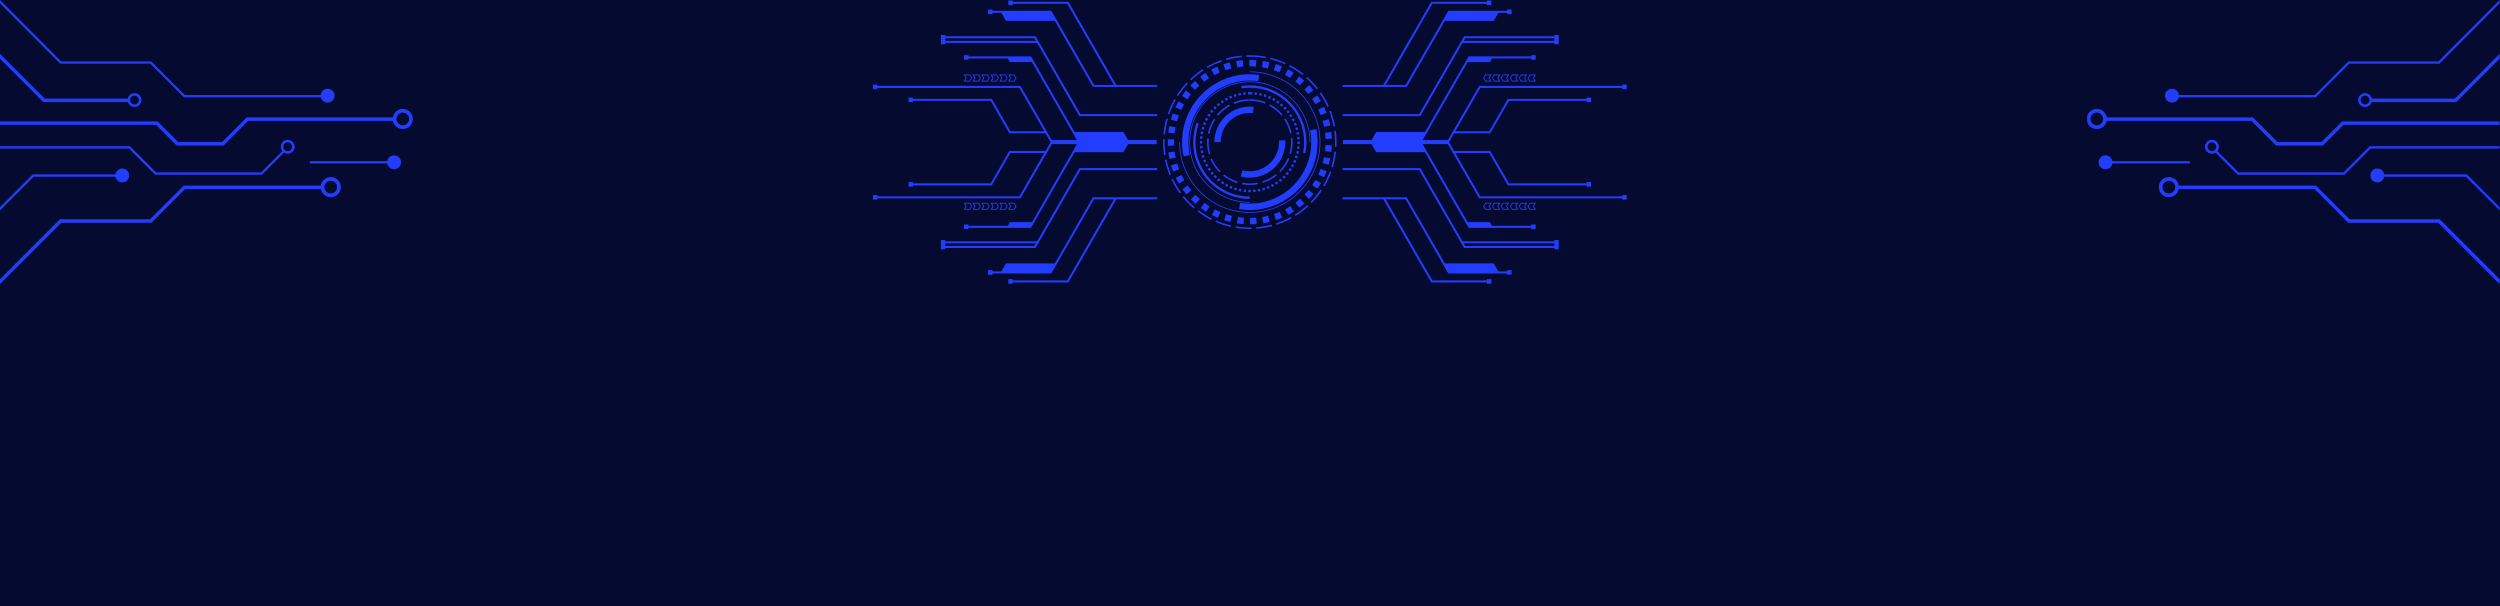 <svg xmlns="http://www.w3.org/2000/svg" xmlns:xlink="http://www.w3.org/1999/xlink" width="1320" zoomAndPan="magnify" viewBox="0 0 990 240" height="320" preserveAspectRatio="xMidYMid meet" version="1.0"><defs><clipPath id="0ed4dada3d"><path d="M 345.68 0 L 644.18 0 L 644.18 112.5 L 345.68 112.5 Z M 345.68 0 " clip-rule="nonzero"/></clipPath><clipPath id="2c27801e7e"><path d="M 155 43 L 163.5 43 L 163.5 52 L 155 52 Z M 155 43 " clip-rule="nonzero"/></clipPath><clipPath id="c1a5d303fa"><path d="M 0 0 L 157 0 L 157 112.5 L 0 112.5 Z M 0 0 " clip-rule="nonzero"/></clipPath><clipPath id="0aa5f42b19"><path d="M 826.496 43 L 835 43 L 835 52 L 826.496 52 Z M 826.496 43 " clip-rule="nonzero"/></clipPath><clipPath id="ffc315f41e"><path d="M 833 0 L 989.844 0 L 989.844 112.5 L 833 112.5 Z M 833 0 " clip-rule="nonzero"/></clipPath></defs><rect x="-99" width="1188" fill="#ffffff" y="-24" height="288" fill-opacity="1"/><rect x="-99" width="1188" fill="#ffffff" y="-24" height="288" fill-opacity="1"/><rect x="-99" width="1188" fill="#050a30" y="-24" height="288" fill-opacity="1"/><g clip-path="url(#0ed4dada3d)"><path fill="#233dff" d="M 415.867 5.086 L 417.695 8.258 L 398.371 8.258 L 396.539 5.086 L 393.016 5.086 L 393.016 5.586 L 391.277 5.586 L 391.277 3.777 L 393.016 3.777 L 393.016 4.281 L 416.328 4.281 L 433.25 33.637 L 441.137 33.637 L 422.625 1.516 L 401.027 1.516 L 401.027 2.02 L 399.293 2.02 L 399.293 0.211 L 401.027 0.211 L 401.027 0.711 L 423.09 0.711 L 442.059 33.629 L 458.258 33.629 L 458.258 34.434 L 432.785 34.434 Z M 394.555 29.852 L 392.824 29.852 L 393.43 30.895 L 392.824 31.938 L 394.555 31.938 L 395.16 30.895 Z M 398.043 29.852 L 396.312 29.852 L 396.914 30.895 L 396.312 31.938 L 398.043 31.938 L 398.645 30.895 Z M 396.012 29.5 L 398.242 29.5 L 399.047 30.895 L 398.242 32.289 L 395.703 32.289 L 396.508 30.895 L 395.703 29.5 Z M 401.531 29.852 L 399.801 29.852 L 400.402 30.895 L 399.801 31.938 L 401.531 31.938 L 402.133 30.895 Z M 399.5 29.5 L 401.73 29.5 L 402.535 30.895 L 401.73 32.289 L 399.191 32.289 L 399.992 30.895 L 399.191 29.5 Z M 392.523 29.5 L 394.758 29.5 L 395.559 30.895 L 394.758 32.289 L 392.219 32.289 L 393.02 30.895 L 392.219 29.5 Z M 383.965 29.852 L 382.234 29.852 L 382.836 30.895 L 382.234 31.938 L 383.965 31.938 L 384.566 30.895 Z M 387.445 29.852 L 385.715 29.852 L 386.316 30.895 L 385.715 31.938 L 387.445 31.938 L 388.047 30.895 Z M 385.414 29.5 L 387.645 29.5 L 388.449 30.895 L 387.645 32.289 L 385.105 32.289 L 385.91 30.895 L 385.105 29.5 Z M 390.934 29.852 L 389.199 29.852 L 389.805 30.895 L 389.199 31.938 L 390.934 31.938 L 391.535 30.895 Z M 388.898 29.5 L 391.133 29.5 L 391.934 30.895 L 391.133 32.289 L 388.594 32.289 L 389.395 30.895 L 388.594 29.5 Z M 381.926 29.5 L 384.16 29.5 L 384.961 30.895 L 384.16 32.289 L 381.621 32.289 L 382.422 30.895 L 381.621 29.5 Z M 573.996 5.086 L 572.164 8.258 L 591.492 8.258 L 593.324 5.086 L 596.848 5.086 L 596.848 5.586 L 598.582 5.586 L 598.582 3.777 L 596.848 3.777 L 596.848 4.281 L 573.531 4.281 L 556.613 33.637 L 548.723 33.637 L 567.234 1.516 L 588.832 1.516 L 588.832 2.02 L 590.57 2.02 L 590.57 0.211 L 588.832 0.211 L 588.832 0.711 L 566.77 0.711 L 547.793 33.629 L 531.598 33.629 L 531.598 34.434 L 557.07 34.434 Z M 595.305 29.852 L 597.035 29.852 L 596.434 30.895 L 597.035 31.938 L 595.305 31.938 L 594.703 30.895 Z M 591.816 29.852 L 593.547 29.852 L 592.945 30.895 L 593.547 31.938 L 591.816 31.938 L 591.215 30.895 Z M 593.848 29.5 L 591.617 29.5 L 590.812 30.895 L 591.617 32.289 L 594.156 32.289 L 593.355 30.895 L 594.156 29.5 Z M 588.332 29.852 L 590.062 29.852 L 589.461 30.895 L 590.062 31.938 L 588.332 31.938 L 587.73 30.895 Z M 590.363 29.5 L 588.129 29.5 L 587.328 30.895 L 588.129 32.289 L 590.668 32.289 L 589.867 30.895 L 590.668 29.5 Z M 597.336 29.5 L 595.102 29.5 L 594.301 30.895 L 595.102 32.289 L 597.645 32.289 L 596.84 30.895 L 597.645 29.5 Z M 605.895 29.852 L 607.625 29.852 L 607.023 30.895 L 607.625 31.938 L 605.895 31.938 L 605.293 30.895 Z M 602.414 29.852 L 604.145 29.852 L 603.543 30.895 L 604.145 31.938 L 602.414 31.938 L 601.812 30.895 Z M 604.445 29.5 L 602.215 29.5 L 601.41 30.895 L 602.215 32.289 L 604.754 32.289 L 603.953 30.895 L 604.754 29.5 Z M 598.93 29.852 L 600.66 29.852 L 600.059 30.895 L 600.66 31.938 L 598.93 31.938 L 598.328 30.895 Z M 600.961 29.5 L 598.727 29.5 L 597.926 30.895 L 598.727 32.289 L 601.27 32.289 L 600.465 30.895 L 601.27 29.5 Z M 607.934 29.5 L 605.703 29.5 L 604.898 30.895 L 605.703 32.289 L 608.242 32.289 L 607.438 30.895 L 608.242 29.5 Z M 562.219 45.996 L 531.609 45.996 L 531.609 45.195 L 561.984 45.195 L 579.758 14.355 L 615.516 14.355 L 615.516 13.855 L 617.254 13.855 L 617.254 15.664 L 615.516 15.664 L 615.516 15.16 L 580.223 15.16 L 579.625 16.191 L 615.516 16.191 L 615.516 15.688 L 617.254 15.688 L 617.254 17.496 L 615.516 17.496 L 615.516 16.996 L 579.164 16.996 L 562.445 45.996 Z M 415.867 107.48 L 417.695 104.305 L 398.371 104.305 L 396.539 107.48 L 393.016 107.48 L 393.016 106.977 L 391.277 106.977 L 391.277 108.785 L 393.016 108.785 L 393.016 108.281 L 416.328 108.281 L 433.25 78.926 L 441.137 78.926 L 422.625 111.047 L 401.027 111.047 L 401.027 110.543 L 399.293 110.543 L 399.293 112.355 L 401.027 112.355 L 401.027 111.852 L 423.09 111.852 L 442.059 78.934 L 458.258 78.934 L 458.258 78.129 L 432.785 78.129 Z M 407.832 89.418 L 408.668 87.973 L 399.867 87.973 L 399.035 89.418 L 383.477 89.418 L 383.477 88.914 L 381.738 88.914 L 381.738 90.727 L 383.477 90.727 L 383.477 90.223 L 408.289 90.223 L 427.391 57.086 L 425.559 60.258 L 444.887 60.258 L 446.719 57.086 L 458.062 57.086 L 458.062 55.477 L 446.719 55.477 L 444.887 52.305 L 425.559 52.305 L 427.391 55.477 L 408.289 22.34 L 383.477 22.34 L 383.477 21.836 L 381.738 21.836 L 381.738 23.648 L 383.477 23.648 L 383.477 23.145 L 399.035 23.145 L 399.867 24.59 L 408.668 24.59 L 407.832 23.145 L 426.469 55.477 L 416.5 55.477 L 404.125 34.012 L 347.418 34.012 L 347.418 33.508 L 345.68 33.508 L 345.68 35.32 L 347.418 35.32 L 347.418 34.816 L 403.66 34.816 L 413.559 51.984 L 400.148 51.984 L 392.758 39.152 L 361.527 39.152 L 361.527 38.648 L 359.789 38.648 L 359.789 40.457 L 361.527 40.457 L 361.527 39.953 L 392.301 39.953 L 399.691 52.789 L 414.027 52.789 L 416.043 56.281 L 414.027 59.773 L 399.688 59.773 L 392.293 72.609 L 361.52 72.609 L 361.52 72.105 L 359.785 72.105 L 359.785 73.914 L 361.52 73.914 L 361.52 73.414 L 392.75 73.414 L 400.145 60.578 L 413.551 60.578 L 403.656 77.746 L 347.418 77.746 L 347.418 77.242 L 345.68 77.242 L 345.68 79.055 L 347.418 79.055 L 347.418 78.551 L 404.125 78.551 L 416.5 57.086 L 426.469 57.086 Z M 394.555 82.711 L 392.824 82.711 L 393.43 81.668 L 392.824 80.625 L 394.555 80.625 L 395.16 81.668 Z M 398.043 82.711 L 396.312 82.711 L 396.914 81.668 L 396.312 80.625 L 398.043 80.625 L 398.645 81.668 Z M 396.012 83.062 L 398.242 83.062 L 399.047 81.668 L 398.242 80.273 L 395.703 80.273 L 396.508 81.668 L 395.703 83.062 Z M 401.531 82.711 L 399.801 82.711 L 400.402 81.668 L 399.801 80.625 L 401.531 80.625 L 402.133 81.668 Z M 399.5 83.062 L 401.73 83.062 L 402.535 81.668 L 401.73 80.273 L 399.191 80.273 L 399.992 81.668 L 399.191 83.062 Z M 392.523 83.062 L 394.758 83.062 L 395.559 81.668 L 394.758 80.273 L 392.219 80.273 L 393.02 81.668 L 392.219 83.062 Z M 383.965 82.711 L 382.234 82.711 L 382.836 81.668 L 382.234 80.625 L 383.965 80.625 L 384.566 81.668 Z M 387.445 82.711 L 385.715 82.711 L 386.316 81.668 L 385.715 80.625 L 387.445 80.625 L 388.047 81.668 Z M 385.414 83.062 L 387.645 83.062 L 388.449 81.668 L 387.645 80.273 L 385.105 80.273 L 385.91 81.668 L 385.105 83.062 Z M 390.934 82.711 L 389.199 82.711 L 389.805 81.668 L 389.199 80.625 L 390.934 80.625 L 391.535 81.668 Z M 388.898 83.062 L 391.133 83.062 L 391.934 81.668 L 391.133 80.273 L 388.594 80.273 L 389.395 81.668 L 388.594 83.062 Z M 381.926 83.062 L 384.16 83.062 L 384.961 81.668 L 384.16 80.273 L 381.621 80.273 L 382.422 81.668 L 381.621 83.062 Z M 573.996 107.48 L 572.164 104.305 L 591.492 104.305 L 593.324 107.48 L 596.848 107.48 L 596.848 106.977 L 598.582 106.977 L 598.582 108.785 L 596.848 108.785 L 596.848 108.281 L 573.531 108.281 L 556.613 78.926 L 548.723 78.926 L 567.234 111.047 L 588.832 111.047 L 588.832 110.543 L 590.57 110.543 L 590.57 112.355 L 588.832 112.355 L 588.832 111.852 L 566.77 111.852 L 547.793 78.934 L 531.598 78.934 L 531.598 78.129 L 557.07 78.129 Z M 582.027 89.418 L 581.195 87.973 L 589.992 87.973 L 590.828 89.418 L 606.387 89.418 L 606.387 88.914 L 608.121 88.914 L 608.121 90.727 L 606.387 90.727 L 606.387 90.223 L 581.57 90.223 L 562.469 57.086 L 564.301 60.258 L 544.973 60.258 L 543.141 57.086 L 531.797 57.086 L 531.797 55.477 L 543.141 55.477 L 544.973 52.305 L 564.301 52.305 L 562.469 55.477 L 581.57 22.34 L 606.387 22.34 L 606.387 21.836 L 608.121 21.836 L 608.121 23.648 L 606.387 23.648 L 606.387 23.145 L 590.828 23.145 L 589.992 24.59 L 581.195 24.59 L 582.027 23.145 L 563.391 55.477 L 573.363 55.477 L 585.734 34.012 L 642.441 34.012 L 642.441 33.508 L 644.18 33.508 L 644.18 35.32 L 642.441 35.32 L 642.441 34.816 L 586.199 34.816 L 576.305 51.984 L 589.711 51.984 L 597.105 39.152 L 628.332 39.152 L 628.332 38.648 L 630.07 38.648 L 630.07 40.457 L 628.332 40.457 L 628.332 39.953 L 597.562 39.953 L 590.168 52.789 L 575.832 52.789 L 573.82 56.281 L 575.832 59.773 L 590.168 59.773 L 597.562 72.609 L 628.332 72.609 L 628.332 72.105 L 630.07 72.105 L 630.07 73.914 L 628.332 73.914 L 628.332 73.414 L 597.105 73.414 L 589.711 60.578 L 576.305 60.578 L 586.199 77.746 L 642.441 77.746 L 642.441 77.242 L 644.18 77.242 L 644.18 79.055 L 642.441 79.055 L 642.441 78.551 L 585.734 78.551 L 573.363 57.086 L 563.391 57.086 Z M 595.305 82.711 L 597.035 82.711 L 596.434 81.668 L 597.035 80.625 L 595.305 80.625 L 594.703 81.668 Z M 591.816 82.711 L 593.547 82.711 L 592.945 81.668 L 593.547 80.625 L 591.816 80.625 L 591.215 81.668 Z M 593.848 83.062 L 591.617 83.062 L 590.812 81.668 L 591.617 80.273 L 594.156 80.273 L 593.355 81.668 L 594.156 83.062 Z M 588.332 82.711 L 590.062 82.711 L 589.461 81.668 L 590.062 80.625 L 588.332 80.625 L 587.73 81.668 Z M 590.363 83.062 L 588.129 83.062 L 587.328 81.668 L 588.129 80.273 L 590.668 80.273 L 589.867 81.668 L 590.668 83.062 Z M 597.336 83.062 L 595.102 83.062 L 594.301 81.668 L 595.102 80.273 L 597.645 80.273 L 596.84 81.668 L 597.645 83.062 Z M 605.895 82.711 L 607.625 82.711 L 607.023 81.668 L 607.625 80.625 L 605.895 80.625 L 605.293 81.668 Z M 602.414 82.711 L 604.145 82.711 L 603.543 81.668 L 604.145 80.625 L 602.414 80.625 L 601.812 81.668 Z M 604.445 83.062 L 602.215 83.062 L 601.41 81.668 L 602.215 80.273 L 604.754 80.273 L 603.953 81.668 L 604.754 83.062 Z M 598.93 82.711 L 600.66 82.711 L 600.059 81.668 L 600.66 80.625 L 598.93 80.625 L 598.328 81.668 Z M 600.961 83.062 L 598.727 83.062 L 597.926 81.668 L 598.727 80.273 L 601.27 80.273 L 600.465 81.668 L 601.27 83.062 Z M 607.934 83.062 L 605.703 83.062 L 604.898 81.668 L 605.703 80.273 L 608.242 80.273 L 607.438 81.668 L 608.242 83.062 Z M 562.219 66.566 L 531.609 66.566 L 531.609 67.367 L 561.984 67.367 L 579.758 98.207 L 615.516 98.207 L 615.516 98.711 L 617.254 98.711 L 617.254 96.898 L 615.516 96.898 L 615.516 97.402 L 580.223 97.402 L 579.625 96.371 L 615.516 96.371 L 615.516 96.875 L 617.254 96.875 L 617.254 95.066 L 615.516 95.066 L 615.516 95.566 L 579.164 95.566 L 562.445 66.566 Z M 427.641 66.566 L 458.25 66.566 L 458.25 67.367 L 427.875 67.367 L 410.102 98.207 L 374.34 98.207 L 374.34 98.711 L 372.602 98.711 L 372.602 96.898 L 374.34 96.898 L 374.34 97.402 L 409.633 97.402 L 410.227 96.371 L 374.34 96.371 L 374.34 96.875 L 372.602 96.875 L 372.602 95.066 L 374.34 95.066 L 374.34 95.566 L 410.691 95.566 L 427.41 66.566 Z M 502.707 24.645 C 501.859 24.438 501 24.262 500.141 24.125 L 499.746 26.613 C 500.543 26.742 501.328 26.902 502.109 27.098 Z M 507.66 26.305 C 506.859 25.957 506.043 25.652 505.215 25.375 L 504.426 27.77 C 505.191 28.027 505.941 28.309 506.684 28.629 Z M 512.293 28.742 C 511.562 28.27 510.797 27.832 510.023 27.43 L 508.863 29.664 C 509.574 30.035 510.277 30.445 510.953 30.871 Z M 516.473 31.883 C 515.82 31.305 515.141 30.75 514.445 30.23 L 512.941 32.246 C 513.586 32.738 514.207 33.246 514.816 33.781 Z M 520.098 35.656 C 519.543 34.98 518.969 34.332 518.359 33.699 L 516.547 35.449 C 517.105 36.035 517.637 36.637 518.152 37.262 Z M 523.074 39.961 C 522.637 39.199 522.172 38.473 521.676 37.75 L 519.605 39.188 C 520.066 39.855 520.496 40.531 520.906 41.23 Z M 525.324 44.684 C 525.012 43.867 524.672 43.062 524.297 42.277 L 522.035 43.371 C 522.379 44.102 522.691 44.844 522.98 45.598 Z M 526.785 49.723 C 526.617 48.867 526.398 48.016 526.16 47.18 L 523.746 47.883 C 523.965 48.656 524.164 49.441 524.324 50.23 Z M 527.414 54.918 C 527.375 54.047 527.309 53.172 527.199 52.305 L 524.703 52.625 C 524.805 53.422 524.867 54.234 524.898 55.031 Z M 527.219 60.152 C 527.32 59.277 527.391 58.418 527.422 57.543 L 524.906 57.449 C 524.875 58.262 524.812 59.059 524.719 59.867 Z M 526.184 65.289 C 526.422 64.449 526.629 63.602 526.805 62.746 L 524.336 62.254 C 524.18 63.047 523.984 63.824 523.766 64.605 Z M 524.34 70.191 C 524.711 69.398 525.055 68.594 525.363 67.777 L 523.004 66.898 C 522.723 67.652 522.402 68.395 522.066 69.121 Z M 521.734 74.73 C 522.227 74.008 522.691 73.273 523.125 72.516 L 520.941 71.258 C 520.535 71.953 520.109 72.641 519.652 73.305 Z M 518.434 78.789 C 519.035 78.16 519.621 77.5 520.164 76.824 L 518.207 75.238 C 517.699 75.863 517.168 76.473 516.617 77.051 Z M 514.527 82.277 C 515.223 81.754 515.906 81.188 516.555 80.609 L 514.871 78.734 C 514.281 79.266 513.648 79.789 513.008 80.266 Z M 510.125 85.082 C 510.895 84.676 511.648 84.234 512.383 83.766 L 511.023 81.641 C 510.34 82.074 509.648 82.477 508.934 82.859 Z M 505.316 87.156 C 506.145 86.879 506.957 86.566 507.762 86.223 L 506.766 83.902 C 506.023 84.219 505.27 84.512 504.508 84.77 Z M 500.234 88.418 C 501.094 88.281 501.953 88.098 502.801 87.891 L 502.188 85.449 C 501.41 85.645 500.617 85.805 499.82 85.938 Z M 495.031 88.852 C 495.902 88.852 496.781 88.816 497.645 88.738 L 497.426 86.227 L 497.434 86.227 C 496.629 86.289 495.828 86.328 495.02 86.328 Z M 489.82 88.449 C 490.684 88.582 491.539 88.684 492.41 88.754 L 492.598 86.238 C 491.789 86.176 491 86.082 490.195 85.957 Z M 484.738 87.219 C 485.566 87.488 486.406 87.734 487.254 87.941 L 487.836 85.492 C 487.055 85.305 486.281 85.078 485.516 84.828 Z M 479.918 85.18 C 480.688 85.586 481.484 85.957 482.289 86.297 L 483.254 83.973 C 482.516 83.652 481.793 83.32 481.078 82.941 Z M 475.496 82.395 C 476.199 82.918 476.914 83.414 477.652 83.879 L 478.984 81.742 C 478.301 81.316 477.641 80.855 476.988 80.371 Z M 471.57 78.934 C 472.18 79.562 472.805 80.16 473.457 80.742 L 475.121 78.848 C 474.512 78.312 473.934 77.754 473.371 77.176 Z M 468.242 74.895 C 468.742 75.609 469.262 76.301 469.82 76.98 L 471.758 75.379 C 471.246 74.75 470.762 74.117 470.297 73.449 Z M 465.605 70.371 C 465.984 71.156 466.398 71.938 466.836 72.691 L 469 71.406 C 468.598 70.719 468.215 70 467.871 69.277 Z M 463.73 65.484 C 463.977 66.324 464.258 67.148 464.574 67.965 L 466.918 67.055 C 466.629 66.301 466.371 65.539 466.145 64.762 Z M 462.664 60.352 C 462.773 61.219 462.918 62.086 463.094 62.941 L 465.559 62.418 C 465.395 61.633 465.262 60.828 465.16 60.031 Z M 462.434 55.125 C 462.402 56 462.41 56.867 462.445 57.738 L 464.961 57.625 C 464.93 56.816 464.922 56.012 464.949 55.199 Z M 463.035 49.918 C 462.887 50.797 462.734 51.621 462.629 52.508 L 465.129 52.789 C 465.223 51.973 465.363 51.211 465.5 50.402 Z M 464.465 44.879 C 464.164 45.684 463.875 46.543 463.652 47.379 L 466.078 48.051 L 466.078 48.059 C 466.297 47.285 466.547 46.512 466.828 45.758 Z M 466.688 40.137 C 466.254 40.898 465.852 41.668 465.48 42.461 L 467.758 43.527 C 468.102 42.801 468.473 42.086 468.875 41.379 Z M 469.641 35.816 C 469.094 36.488 468.562 37.203 468.07 37.918 L 470.152 39.332 C 470.613 38.668 471.09 38.02 471.598 37.398 Z M 473.238 32.016 C 472.594 32.594 471.961 33.207 471.359 33.844 L 473.188 35.57 C 473.742 34.984 474.324 34.422 474.918 33.887 Z M 477.398 28.848 C 476.664 29.32 475.949 29.82 475.258 30.352 L 476.789 32.348 C 477.43 31.859 478.094 31.398 478.77 30.961 Z M 482.012 26.387 C 481.211 26.73 480.426 27.113 479.652 27.523 L 480.84 29.746 C 481.555 29.371 482.277 29.02 483.016 28.699 Z M 486.961 24.695 C 486.113 24.91 485.273 25.156 484.453 25.438 L 485.273 27.816 C 486.031 27.555 486.809 27.336 487.586 27.133 Z M 492.121 23.828 C 491.254 23.906 490.383 24.012 489.523 24.156 L 489.949 26.637 C 490.742 26.504 491.543 26.406 492.348 26.336 Z M 509.098 24.914 C 507.16 24.035 505.164 23.359 503.109 22.844 L 502.957 23.453 C 504.984 23.953 506.938 24.621 508.84 25.488 Z M 516.133 29.199 C 514.453 27.887 512.695 26.742 510.809 25.758 L 510.52 26.316 C 512.375 27.289 514.094 28.41 515.75 29.703 Z M 521.953 35.031 C 520.629 33.352 519.199 31.832 517.594 30.418 L 517.18 30.891 C 518.754 32.277 520.16 33.766 521.457 35.418 Z M 526.234 42.07 C 525.352 40.129 524.309 38.309 523.094 36.555 L 522.578 36.922 C 523.777 38.641 524.793 40.426 525.664 42.336 Z M 528.707 49.941 C 528.316 47.863 527.738 45.805 526.969 43.836 L 526.387 44.07 C 527.145 45.996 527.707 48.035 528.086 50.062 Z M 529.238 58.172 C 529.352 56.062 529.277 53.926 529.008 51.828 L 528.387 51.91 C 528.656 53.969 528.727 56.066 528.617 58.141 Z M 527.809 66.293 C 528.422 64.246 528.844 62.207 529.074 60.074 L 528.449 60.008 C 528.219 62.094 527.805 64.102 527.199 66.113 Z M 524.484 73.84 C 525.559 72.035 526.492 70.078 527.207 68.105 L 526.617 67.891 C 525.902 69.844 525.008 71.734 523.945 73.52 Z M 519.469 80.371 C 520.949 78.859 522.289 77.207 523.469 75.449 L 522.949 75.094 C 521.797 76.816 520.473 78.445 519.016 79.926 Z M 513.039 85.535 C 514.836 84.426 516.539 83.125 518.094 81.703 L 517.668 81.238 C 516.141 82.641 514.473 83.91 512.707 85.004 Z M 505.578 89.016 C 507.598 88.352 509.527 87.52 511.398 86.496 L 511.098 85.945 C 509.266 86.949 507.367 87.766 505.383 88.418 Z M 497.5 90.605 C 499.582 90.453 501.734 90.098 503.754 89.555 L 503.59 88.945 C 501.609 89.48 499.5 89.828 497.457 89.977 Z M 489.281 90.234 C 491.398 90.582 493.457 90.727 495.602 90.695 L 495.582 90.066 C 493.676 90.172 491.262 89.922 489.375 89.613 Z M 481.379 87.918 C 483.324 88.746 485.348 89.418 487.41 89.871 L 487.543 89.254 C 485.5 88.797 483.547 88.16 481.625 87.34 Z M 474.262 83.777 C 475.965 85.059 477.742 86.164 479.648 87.121 L 479.93 86.555 C 478.055 85.613 476.312 84.539 474.637 83.273 Z M 468.324 78.062 C 469.672 79.707 471.145 81.215 472.77 82.582 L 473.168 82.102 C 471.59 80.773 470.117 79.254 468.805 77.66 Z M 463.906 71.102 C 464.824 73.016 465.906 74.84 467.156 76.555 L 467.664 76.176 C 466.441 74.5 465.367 72.695 464.477 70.824 Z M 461.285 63.281 C 461.719 65.352 462.332 67.395 463.145 69.355 L 463.727 69.109 C 462.938 67.18 462.328 65.188 461.906 63.148 Z M 460.598 55.062 C 460.52 57.172 460.641 59.309 460.953 61.402 L 461.574 61.309 C 461.266 59.246 461.156 57.16 461.223 55.082 Z M 461.863 46.914 C 461.285 48.977 460.91 51.031 460.715 53.16 L 461.344 53.215 C 461.539 51.125 461.906 49.109 462.473 47.086 Z M 465.035 39.309 C 463.996 41.141 463.109 43.102 462.426 45.102 L 463.023 45.301 C 463.695 43.34 464.559 41.426 465.582 39.621 Z M 469.93 32.676 C 468.48 34.199 467.164 35.91 466.02 37.676 L 466.547 38.016 C 467.672 36.273 468.961 34.602 470.387 33.109 Z M 476.254 27.391 C 474.488 28.535 472.805 29.871 471.277 31.324 L 471.707 31.781 C 473.207 30.355 474.855 29.043 476.594 27.926 Z M 483.641 23.766 C 481.637 24.469 479.723 25.344 477.875 26.398 L 478.188 26.945 C 480 25.91 481.879 25.047 483.848 24.363 Z M 491.695 22.016 C 489.602 22.207 487.488 22.605 485.461 23.188 L 485.637 23.793 C 487.617 23.219 489.699 22.832 491.75 22.641 Z M 501.246 22.445 C 499.145 22.059 497.07 21.875 494.93 21.871 L 494.93 22.496 C 497.031 22.504 499.062 22.688 501.125 23.07 L 501.246 22.445 L 494.93 21.863 C 494.484 21.863 494.039 21.871 493.59 21.887 L 493.613 22.516 C 494.047 22.492 494.492 22.492 494.926 22.492 Z M 468.699 61.918 C 468.504 60.992 468.355 60.062 468.254 59.113 L 468.254 59.109 C 468.152 58.152 468.102 57.203 468.102 56.281 C 468.102 48.855 471.105 42.141 475.961 37.277 C 480.812 32.418 487.523 29.406 494.93 29.406 C 495.527 29.406 496.141 29.434 496.781 29.477 C 497.387 29.52 498.004 29.582 498.625 29.672 L 498.277 32.16 C 497.734 32.082 497.176 32.027 496.609 31.984 C 496.07 31.945 495.512 31.926 494.93 31.926 C 488.215 31.926 482.137 34.652 477.734 39.062 C 473.332 43.473 470.613 49.559 470.613 56.289 C 470.613 57.168 470.656 58.023 470.742 58.855 C 470.832 59.703 470.969 60.555 471.152 61.402 Z M 497.816 36.652 C 497.496 36.605 497.18 36.57 496.855 36.531 L 496.77 37.473 C 497.074 37.504 497.375 37.543 497.684 37.586 Z M 499.715 37.027 C 499.402 36.953 499.09 36.875 498.77 36.82 L 498.594 37.75 C 498.895 37.805 499.195 37.875 499.488 37.949 Z M 501.566 37.586 C 501.266 37.48 500.957 37.379 500.648 37.285 L 500.379 38.191 C 500.676 38.277 500.965 38.371 501.25 38.48 Z M 503.352 38.32 C 503.059 38.184 502.762 38.051 502.469 37.934 L 502.109 38.805 C 502.395 38.926 502.676 39.043 502.949 39.176 Z M 505.059 39.23 C 504.781 39.07 504.5 38.91 504.219 38.754 L 503.777 39.59 C 504.047 39.734 504.316 39.887 504.582 40.043 Z M 506.664 40.301 C 506.406 40.113 506.145 39.922 505.875 39.746 L 505.352 40.539 C 505.609 40.707 505.859 40.883 506.105 41.066 Z M 508.164 41.523 C 507.926 41.305 507.672 41.098 507.43 40.898 L 506.84 41.633 C 507.078 41.828 507.309 42.023 507.535 42.23 Z M 509.535 42.887 C 509.316 42.648 509.098 42.418 508.863 42.191 L 508.199 42.863 C 508.418 43.082 508.633 43.305 508.84 43.527 Z M 510.77 44.371 C 510.578 44.113 510.375 43.863 510.168 43.609 L 509.449 44.215 C 509.641 44.453 509.836 44.691 510.02 44.938 Z M 511.855 45.973 C 511.688 45.695 511.516 45.426 511.336 45.156 L 510.559 45.691 C 510.734 45.941 510.895 46.207 511.055 46.469 Z M 512.777 47.676 C 512.641 47.387 512.488 47.09 512.34 46.816 L 511.512 47.273 C 511.66 47.543 511.801 47.82 511.93 48.098 Z M 513.531 49.461 C 513.418 49.156 513.305 48.852 513.172 48.562 L 512.309 48.93 C 512.426 49.215 512.539 49.504 512.645 49.793 Z M 514.105 51.305 C 514.027 51 513.945 50.68 513.844 50.375 L 512.945 50.66 C 513.035 50.953 513.121 51.25 513.199 51.543 Z M 514.496 53.203 C 514.445 52.883 514.391 52.562 514.328 52.25 L 513.406 52.441 C 513.469 52.746 513.523 53.047 513.566 53.348 Z M 514.703 55.125 C 514.684 54.805 514.66 54.484 514.621 54.164 L 513.68 54.266 C 513.711 54.574 513.738 54.879 513.758 55.188 Z M 514.723 57.059 C 514.734 56.738 514.742 56.414 514.734 56.094 L 513.793 56.105 C 513.801 56.414 513.793 56.723 513.781 57.027 Z M 514.551 58.988 C 514.598 58.668 514.633 58.348 514.66 58.027 L 513.719 57.953 C 513.691 58.262 513.656 58.562 513.617 58.871 Z M 514.195 60.891 C 514.27 60.578 514.34 60.266 514.395 59.945 L 513.469 59.773 C 513.41 60.074 513.348 60.379 513.277 60.672 Z M 513.656 62.75 C 513.762 62.445 513.852 62.141 513.949 61.828 L 513.039 61.57 C 512.953 61.867 512.859 62.16 512.758 62.449 Z M 512.941 64.547 C 513.074 64.254 513.203 63.957 513.324 63.656 L 512.445 63.312 C 512.332 63.594 512.207 63.875 512.082 64.16 Z M 512.043 66.27 C 512.207 65.992 512.363 65.703 512.516 65.422 L 511.676 64.988 C 511.531 65.258 511.387 65.527 511.23 65.793 Z M 510.992 67.891 C 511.18 67.625 511.359 67.363 511.535 67.094 L 510.746 66.578 C 510.578 66.836 510.406 67.086 510.227 67.336 Z M 509.785 69.398 C 510 69.152 510.207 68.906 510.406 68.656 L 509.668 68.066 C 509.473 68.305 509.277 68.543 509.078 68.77 Z M 508.445 70.785 C 508.676 70.566 508.91 70.34 509.133 70.109 L 508.457 69.453 C 508.242 69.676 508.023 69.887 507.797 70.102 Z M 506.965 72.035 C 507.223 71.84 507.48 71.633 507.719 71.426 L 507.102 70.711 C 506.871 70.906 506.633 71.102 506.387 71.289 Z M 505.379 73.137 C 505.652 72.965 505.918 72.789 506.188 72.609 L 505.648 71.828 C 505.398 72.004 505.141 72.176 504.875 72.34 Z M 503.691 74.078 C 503.98 73.934 504.27 73.781 504.543 73.625 L 504.086 72.805 C 503.816 72.953 503.547 73.098 503.27 73.23 Z M 501.918 74.852 C 502.219 74.738 502.52 74.617 502.812 74.484 L 502.438 73.621 C 502.156 73.738 501.871 73.859 501.582 73.965 Z M 500.078 75.441 C 500.391 75.359 500.699 75.266 501.008 75.164 L 500.719 74.266 C 500.422 74.359 500.137 74.449 499.836 74.523 Z M 498.184 75.855 C 498.5 75.812 498.824 75.742 499.133 75.672 L 498.93 74.75 C 498.637 74.812 498.324 74.883 498.027 74.918 Z M 496.273 76.074 C 496.594 76.059 496.918 76.023 497.238 75.988 L 497.125 75.051 C 496.824 75.09 496.516 75.113 496.211 75.133 Z M 494.34 76.113 C 494.66 76.121 494.98 76.125 495.305 76.121 L 495.289 75.176 C 494.98 75.184 494.672 75.184 494.367 75.172 Z M 492.414 75.961 C 492.734 76 493.055 76.039 493.375 76.062 L 493.445 75.121 C 493.137 75.094 492.836 75.062 492.527 75.027 Z M 490.508 75.625 C 490.824 75.691 491.145 75.762 491.457 75.816 L 491.613 74.887 C 491.312 74.832 491.012 74.773 490.711 74.707 Z M 488.648 75.102 C 488.953 75.203 489.262 75.297 489.57 75.383 L 489.82 74.473 C 489.523 74.391 489.23 74.297 488.941 74.203 Z M 486.848 74.398 C 487.141 74.531 487.438 74.656 487.738 74.773 L 488.074 73.895 C 487.789 73.781 487.504 73.664 487.23 73.539 Z M 485.129 73.523 C 485.41 73.684 485.691 73.84 485.98 73.984 L 486.406 73.141 C 486.133 73.004 485.863 72.859 485.598 72.703 Z M 483.5 72.48 C 483.762 72.672 484.031 72.848 484.301 73.023 L 484.801 72.227 C 484.547 72.062 484.289 71.887 484.039 71.711 Z M 481.973 71.289 C 482.219 71.496 482.465 71.703 482.719 71.906 L 483.297 71.156 C 483.055 70.969 482.82 70.773 482.59 70.574 Z M 480.574 69.949 C 480.797 70.184 481.027 70.41 481.258 70.637 L 481.91 69.949 C 481.691 69.738 481.473 69.523 481.258 69.297 Z M 479.316 68.488 C 479.516 68.738 479.719 68.988 479.93 69.234 L 480.645 68.617 C 480.445 68.387 480.25 68.148 480.062 67.91 Z M 478.207 66.902 C 478.375 67.176 478.559 67.445 478.746 67.707 L 479.516 67.16 C 479.34 66.91 479.172 66.652 479 66.395 Z M 477.246 65.227 C 477.391 65.516 477.539 65.797 477.703 66.082 L 478.52 65.609 C 478.367 65.348 478.223 65.07 478.086 64.801 Z M 476.461 63.457 C 476.582 63.758 476.699 64.051 476.832 64.348 L 477.691 63.957 C 477.566 63.676 477.445 63.391 477.34 63.109 Z M 475.855 61.621 C 475.941 61.934 476.035 62.242 476.137 62.543 L 477.027 62.242 C 476.926 61.953 476.84 61.66 476.758 61.363 Z M 475.426 59.73 C 475.484 60.051 475.547 60.363 475.617 60.68 L 476.539 60.465 C 476.469 60.168 476.41 59.863 476.355 59.562 Z M 475.184 57.812 C 475.207 58.133 475.238 58.453 475.277 58.773 L 476.211 58.656 C 476.172 58.348 476.141 58.047 476.117 57.738 Z M 475.133 55.875 C 475.125 56.195 475.125 56.52 475.141 56.84 L 476.078 56.809 C 476.074 56.5 476.074 56.195 476.074 55.887 Z M 475.266 53.945 C 475.227 54.266 475.195 54.586 475.176 54.91 L 476.117 54.977 C 476.137 54.668 476.168 54.367 476.207 54.059 Z M 475.586 52.035 C 475.516 52.355 475.453 52.664 475.402 52.984 L 476.332 53.141 C 476.379 52.84 476.445 52.539 476.508 52.234 Z M 476.086 50.168 C 475.984 50.477 475.898 50.785 475.809 51.098 L 476.719 51.336 C 476.801 51.043 476.887 50.746 476.984 50.453 Z M 476.77 48.359 C 476.645 48.656 476.52 48.957 476.406 49.258 L 477.289 49.59 C 477.398 49.301 477.516 49.02 477.637 48.738 Z M 477.629 46.625 C 477.473 46.91 477.32 47.191 477.176 47.48 L 478.023 47.895 C 478.156 47.617 478.305 47.348 478.449 47.078 Z M 478.652 44.98 C 478.469 45.242 478.293 45.516 478.117 45.789 L 478.922 46.293 C 479.082 46.031 479.254 45.777 479.43 45.52 Z M 479.828 43.449 C 479.621 43.691 479.422 43.945 479.223 44.203 L 479.969 44.777 C 480.156 44.535 480.352 44.297 480.543 44.062 Z M 481.148 42.035 C 480.914 42.262 480.688 42.488 480.469 42.727 L 481.16 43.371 C 481.371 43.145 481.586 42.926 481.805 42.711 Z M 482.602 40.758 C 482.352 40.961 482.105 41.168 481.863 41.379 L 482.488 42.09 C 482.719 41.891 482.953 41.688 483.195 41.5 Z M 484.168 39.629 C 483.898 39.805 483.629 39.984 483.371 40.176 L 483.926 40.941 C 484.176 40.766 484.426 40.59 484.684 40.418 Z M 485.836 38.656 C 485.551 38.801 485.266 38.957 484.992 39.121 L 485.469 39.938 C 485.73 39.785 486 39.633 486.277 39.488 Z M 487.598 37.852 C 487.297 37.969 487.004 38.094 486.711 38.234 L 487.105 39.094 C 487.387 38.969 487.668 38.844 487.949 38.73 Z M 489.426 37.223 C 489.117 37.309 488.805 37.41 488.504 37.512 L 488.809 38.402 C 489.098 38.301 489.395 38.207 489.688 38.125 Z M 491.305 36.777 C 491 36.828 490.668 36.902 490.359 36.977 L 490.578 37.895 C 490.867 37.824 491.188 37.75 491.48 37.707 Z M 493.219 36.52 C 492.898 36.543 492.574 36.582 492.258 36.625 L 492.391 37.562 C 492.691 37.516 493 37.484 493.305 37.461 Z M 495.895 36.469 C 495.578 36.457 495.258 36.441 494.93 36.441 L 494.93 37.387 C 495.238 37.387 495.543 37.391 495.852 37.41 L 495.895 36.469 L 494.93 36.441 C 494.68 36.441 494.434 36.449 494.184 36.457 L 494.223 37.398 C 494.461 37.391 494.691 37.387 494.93 37.387 Z M 508.957 55.52 C 508.965 55.609 508.973 55.742 508.973 55.906 L 508.984 56.281 C 508.984 60.168 507.41 63.688 504.871 66.23 C 502.332 68.777 498.812 70.352 494.938 70.352 C 494.359 70.352 493.758 70.316 493.137 70.234 C 492.527 70.152 491.934 70.039 491.363 69.887 L 492 67.457 C 492.492 67.582 492.973 67.684 493.449 67.738 C 493.922 67.801 494.41 67.828 494.93 67.828 C 498.117 67.828 501 66.535 503.09 64.441 C 505.176 62.352 506.469 59.461 506.469 56.27 L 506.469 55.949 C 506.469 55.887 506.461 55.785 506.457 55.641 Z M 494.93 78.77 C 488.734 78.77 483.121 76.25 479.059 72.188 C 474.996 68.117 472.488 62.496 472.488 56.289 C 472.488 54.98 472.598 53.676 472.824 52.387 C 473.051 51.105 473.391 49.836 473.836 48.605 L 474.719 48.926 C 474.293 50.102 473.965 51.312 473.754 52.551 C 473.539 53.781 473.426 55.031 473.426 56.289 C 473.426 62.238 475.836 67.621 479.723 71.52 C 483.609 75.414 488.992 77.828 494.93 77.828 Z M 491.543 34.055 C 492.102 33.969 492.668 33.906 493.23 33.863 C 493.801 33.816 494.367 33.797 494.926 33.797 C 501.121 33.797 506.73 36.316 510.797 40.383 C 514.859 44.453 517.367 50.074 517.367 56.281 C 517.367 57.012 517.332 57.75 517.254 58.5 C 517.18 59.246 517.074 59.977 516.93 60.691 L 516 60.508 C 516.141 59.805 516.246 59.102 516.316 58.406 C 516.383 57.707 516.414 57.004 516.414 56.281 C 516.414 50.332 514.008 44.949 510.117 41.047 C 506.23 37.148 500.852 34.742 494.91 34.742 C 494.367 34.742 493.82 34.758 493.289 34.805 C 492.746 34.84 492.207 34.902 491.668 34.984 Z M 494.93 28.281 C 502.648 28.281 509.637 31.418 514.695 36.488 C 519.758 41.559 522.887 48.555 522.887 56.289 C 522.887 64.02 519.758 71.02 514.695 76.09 C 509.637 81.156 502.648 84.293 494.93 84.293 C 487.211 84.293 480.227 81.156 475.164 76.09 C 470.102 71.02 466.973 64.02 466.973 56.289 L 467.289 56.289 C 467.289 63.934 470.379 70.855 475.383 75.863 C 480.387 80.875 487.293 83.973 494.926 83.973 C 502.555 83.973 509.465 80.875 514.465 75.863 C 519.469 70.848 522.559 63.934 522.559 56.289 C 522.559 48.645 519.469 41.719 514.465 36.715 C 509.461 31.699 502.555 28.602 494.926 28.602 L 494.926 28.281 Z M 480.879 56.281 C 480.879 52.395 482.449 48.875 484.992 46.332 C 487.531 43.785 491.047 42.211 494.926 42.211 C 495.133 42.211 495.383 42.215 495.672 42.234 C 495.926 42.246 496.18 42.266 496.422 42.297 L 496.16 44.797 C 495.945 44.773 495.746 44.762 495.543 44.746 C 495.375 44.742 495.168 44.734 494.926 44.734 C 491.738 44.734 488.855 46.031 486.766 48.121 C 484.676 50.215 483.387 53.102 483.387 56.293 L 480.879 56.293 Z M 507.879 45.32 C 506.48 43.668 504.832 42.328 502.934 41.305 L 502.637 41.859 C 504.477 42.852 506.055 44.137 507.402 45.727 Z M 511.512 52.738 C 511.059 50.633 510.227 48.648 509.035 46.859 L 508.512 47.211 C 509.66 48.93 510.465 50.848 510.895 52.871 Z M 511.223 60.992 C 511.805 58.965 512.023 56.734 511.805 54.637 L 511.18 54.699 C 511.398 56.691 511.164 58.895 510.613 60.816 Z M 507.07 68.137 C 508.574 66.582 509.75 64.812 510.582 62.816 L 510 62.574 C 509.195 64.5 508.066 66.207 506.613 67.703 Z M 500.055 72.477 C 502.074 71.848 504.016 70.773 505.652 69.438 L 505.254 68.953 C 503.672 70.246 501.809 71.27 499.859 71.879 Z M 491.82 72.98 C 493.922 73.367 496.098 73.363 498.191 72.945 L 498.07 72.332 C 496.055 72.727 493.957 72.734 491.938 72.355 Z M 484.324 69.535 C 486.008 70.887 487.895 71.891 489.957 72.527 L 490.141 71.922 C 488.152 71.309 486.344 70.348 484.723 69.047 Z M 479.336 62.953 C 480.168 64.914 481.398 66.734 482.895 68.242 L 483.34 67.797 C 481.895 66.32 480.719 64.605 479.91 62.703 Z M 478.043 54.793 C 477.859 56.91 478.066 59.109 478.684 61.145 L 479.285 60.961 C 478.688 59 478.492 56.891 478.668 54.848 Z M 480.738 46.984 C 479.559 48.793 478.75 50.766 478.312 52.891 L 478.926 53.008 C 479.336 50.98 480.129 49.059 481.258 47.328 Z M 486.797 41.379 C 484.922 42.406 483.246 43.793 481.879 45.438 L 482.363 45.84 C 483.676 44.258 485.297 42.914 487.098 41.934 Z M 494.781 39.301 C 492.621 39.32 490.535 39.742 488.535 40.551 L 488.773 41.137 C 490.691 40.355 492.715 39.949 494.785 39.93 Z M 501.188 40.496 C 499.176 39.695 497.102 39.309 494.93 39.301 L 494.93 39.93 C 497.02 39.938 499.012 40.312 500.957 41.078 Z M 521.262 51.113 C 521.426 51.941 521.551 52.801 521.633 53.688 C 521.719 54.578 521.766 55.445 521.766 56.281 C 521.766 63.707 518.762 70.422 513.906 75.285 C 509.051 80.145 502.344 83.156 494.93 83.156 C 494.227 83.156 493.512 83.125 492.797 83.066 C 492.113 83.012 491.406 82.93 490.68 82.809 L 491.074 80.328 C 491.688 80.43 492.328 80.504 493 80.555 C 493.633 80.605 494.277 80.629 494.938 80.629 C 501.652 80.629 507.73 77.902 512.133 73.492 C 516.535 69.082 519.254 62.996 519.254 56.27 C 519.254 55.453 519.219 54.668 519.145 53.914 C 519.066 53.152 518.953 52.375 518.797 51.582 Z M 494.93 80.305 C 488.309 80.305 482.312 77.613 477.973 73.27 C 473.633 68.922 470.949 62.914 470.949 56.281 C 470.949 49.648 473.633 43.641 477.973 39.297 C 482.312 34.949 488.309 32.258 494.93 32.258 C 501.551 32.258 507.547 34.949 511.887 39.297 C 516.227 43.641 518.91 49.648 518.91 56.281 L 518.598 56.281 C 518.598 49.734 515.949 43.805 511.668 39.516 C 507.383 35.223 501.465 32.574 494.93 32.574 C 488.395 32.574 482.477 35.223 478.191 39.516 C 473.91 43.805 471.262 49.734 471.262 56.281 C 471.262 62.828 473.91 68.758 478.191 73.047 C 482.477 77.34 488.395 79.988 494.93 79.988 Z M 497.539 23.816 C 496.668 23.746 495.801 23.715 494.93 23.715 L 494.93 26.234 C 495.738 26.234 496.543 26.266 497.352 26.328 L 497.539 23.816 L 494.93 23.715 L 494.734 23.715 L 494.754 26.234 L 494.93 26.234 Z M 427.641 45.996 L 458.25 45.996 L 458.25 45.195 L 427.875 45.195 L 410.102 14.355 L 374.34 14.355 L 374.34 13.855 L 372.602 13.855 L 372.602 15.664 L 374.34 15.664 L 374.34 15.16 L 409.633 15.16 L 410.227 16.191 L 374.34 16.191 L 374.34 15.688 L 372.602 15.688 L 372.602 17.496 L 374.34 17.496 L 374.34 16.996 L 410.691 16.996 L 427.41 45.996 Z M 427.641 45.996 " fill-opacity="1" fill-rule="nonzero"/></g><path fill="#233dff" d="M 153.992 64.734 L 122.695 64.734 L 122.695 63.816 L 153.992 63.816 L 153.992 64.734 " fill-opacity="1" fill-rule="nonzero"/><g clip-path="url(#2c27801e7e)"><path fill="#233dff" d="M 159.512 49.629 C 158.125 49.629 157 48.5 157 47.113 C 157 45.723 158.125 44.594 159.512 44.594 C 160.902 44.594 162.027 45.723 162.027 47.113 C 162.027 48.5 160.902 49.629 159.512 49.629 Z M 159.512 43.121 C 157.309 43.121 155.523 44.906 155.523 47.113 C 155.523 49.316 157.309 51.105 159.512 51.105 C 161.715 51.105 163.504 49.316 163.504 47.113 C 163.504 44.906 161.715 43.121 159.512 43.121 " fill-opacity="1" fill-rule="nonzero"/></g><path fill="#233dff" d="M 130.977 76.625 C 129.586 76.625 128.461 75.496 128.461 74.109 C 128.461 72.719 129.586 71.59 130.977 71.59 C 132.363 71.59 133.492 72.719 133.492 74.109 C 133.492 75.496 132.363 76.625 130.977 76.625 Z M 130.977 70.113 C 128.773 70.113 126.988 71.902 126.988 74.109 C 126.988 76.312 128.773 78.098 130.977 78.098 C 133.18 78.098 134.965 76.312 134.965 74.109 C 134.965 71.902 133.18 70.113 130.977 70.113 " fill-opacity="1" fill-rule="nonzero"/><path fill="#233dff" d="M 48.41 66.727 C 46.891 66.727 45.656 67.961 45.656 69.48 C 45.656 71 46.891 72.234 48.41 72.234 C 49.93 72.234 51.16 71 51.16 69.48 C 51.16 67.961 49.93 66.727 48.41 66.727 " fill-opacity="1" fill-rule="nonzero"/><path fill="#233dff" d="M 156.059 61.523 C 154.539 61.523 153.309 62.754 153.309 64.277 C 153.309 65.797 154.539 67.031 156.059 67.031 C 157.578 67.031 158.812 65.797 158.812 64.277 C 158.812 62.754 157.578 61.523 156.059 61.523 " fill-opacity="1" fill-rule="nonzero"/><path fill="#233dff" d="M 129.738 35.129 C 128.219 35.129 126.988 36.359 126.988 37.879 C 126.988 39.402 128.219 40.633 129.738 40.633 C 131.258 40.633 132.488 39.402 132.488 37.879 C 132.488 36.359 131.258 35.129 129.738 35.129 " fill-opacity="1" fill-rule="nonzero"/><path fill="#233dff" d="M 113.926 59.848 C 112.969 59.848 112.191 59.07 112.191 58.109 C 112.191 57.152 112.969 56.375 113.926 56.375 C 114.883 56.375 115.66 57.152 115.66 58.109 C 115.66 59.07 114.883 59.848 113.926 59.848 Z M 113.926 55.355 C 112.406 55.355 111.176 56.59 111.176 58.109 C 111.176 59.633 112.406 60.863 113.926 60.863 C 115.445 60.863 116.676 59.633 116.676 58.109 C 116.676 56.59 115.445 55.355 113.926 55.355 " fill-opacity="1" fill-rule="nonzero"/><path fill="#233dff" d="M 53.266 41.352 C 52.309 41.352 51.531 40.574 51.531 39.617 C 51.531 38.656 52.309 37.879 53.266 37.879 C 54.223 37.879 55 38.656 55 39.617 C 55 40.574 54.223 41.352 53.266 41.352 Z M 53.266 36.863 C 51.746 36.863 50.516 38.094 50.516 39.617 C 50.516 41.137 51.746 42.371 53.266 42.371 C 54.785 42.371 56.016 41.137 56.016 39.617 C 56.016 38.094 54.785 36.863 53.266 36.863 " fill-opacity="1" fill-rule="nonzero"/><g clip-path="url(#c1a5d303fa)"><path fill="#233dff" d="M 59.418 86.824 L 23.73 86.824 L 0 110.551 L 0 112.492 L 24.301 88.199 L 59.988 88.199 L 73.293 74.879 L 127.812 74.879 L 127.812 73.508 L 72.727 73.508 Z M 51.258 40.41 L 51.258 39.035 L 17.695 39.035 L 0 21.324 L 0 23.266 L 17.129 40.41 Z M 97.699 46.488 L 87.93 56.266 L 70.551 56.266 L 62.363 48.07 L 0 48.07 L 0 49.445 L 61.797 49.445 L 69.984 57.641 L 88.5 57.641 L 98.27 47.863 L 156.059 47.863 L 156.059 46.488 Z M 23.824 25.223 L 59.516 25.223 L 72.82 38.543 L 127.812 38.543 L 127.812 37.625 L 73.199 37.625 L 59.895 24.309 L 24.203 24.309 L 0 0 L 0 1.297 L 23.691 25.09 Z M 61.312 69.062 L 61.445 69.195 L 103.715 69.195 L 112.52 60.383 L 111.871 59.734 L 103.336 68.277 L 61.824 68.277 L 51.578 58.027 L 51.445 57.891 L 0 57.891 L 0 58.809 L 51.066 58.809 Z M 45.977 69.992 L 45.977 69.074 L 12.953 69.074 L 0 82.039 L 0 83.336 L 13.332 69.992 L 45.977 69.992 " fill-opacity="1" fill-rule="nonzero"/></g><path fill="#233dff" d="M 835.855 64.734 L 867.152 64.734 L 867.152 63.816 L 835.855 63.816 L 835.855 64.734 " fill-opacity="1" fill-rule="nonzero"/><g clip-path="url(#0aa5f42b19)"><path fill="#233dff" d="M 830.332 49.629 C 831.719 49.629 832.848 48.5 832.848 47.113 C 832.848 45.723 831.719 44.594 830.332 44.594 C 828.941 44.594 827.816 45.723 827.816 47.113 C 827.816 48.5 828.941 49.629 830.332 49.629 Z M 830.332 43.121 C 832.535 43.121 834.32 44.906 834.32 47.113 C 834.32 49.316 832.535 51.105 830.332 51.105 C 828.129 51.105 826.344 49.316 826.344 47.113 C 826.344 44.906 828.129 43.121 830.332 43.121 " fill-opacity="1" fill-rule="nonzero"/></g><path fill="#233dff" d="M 858.867 76.625 C 860.258 76.625 861.383 75.496 861.383 74.109 C 861.383 72.719 860.258 71.59 858.867 71.59 C 857.48 71.59 856.355 72.719 856.355 74.109 C 856.355 75.496 857.48 76.625 858.867 76.625 Z M 858.867 70.113 C 861.07 70.113 862.859 71.902 862.859 74.109 C 862.859 76.312 861.07 78.098 858.867 78.098 C 856.664 78.098 854.879 76.312 854.879 74.109 C 854.879 71.902 856.664 70.113 858.867 70.113 " fill-opacity="1" fill-rule="nonzero"/><path fill="#233dff" d="M 941.438 66.727 C 942.957 66.727 944.188 67.961 944.188 69.48 C 944.188 71 942.957 72.234 941.438 72.234 C 939.918 72.234 938.684 71 938.684 69.48 C 938.684 67.961 939.918 66.727 941.438 66.727 " fill-opacity="1" fill-rule="nonzero"/><path fill="#233dff" d="M 833.785 61.523 C 835.305 61.523 836.535 62.754 836.535 64.277 C 836.535 65.797 835.305 67.031 833.785 67.031 C 832.266 67.031 831.035 65.797 831.035 64.277 C 831.035 62.754 832.266 61.523 833.785 61.523 " fill-opacity="1" fill-rule="nonzero"/><path fill="#233dff" d="M 860.105 35.129 C 861.625 35.129 862.859 36.359 862.859 37.879 C 862.859 39.402 861.625 40.633 860.105 40.633 C 858.586 40.633 857.355 39.402 857.355 37.879 C 857.355 36.359 858.586 35.129 860.105 35.129 " fill-opacity="1" fill-rule="nonzero"/><path fill="#233dff" d="M 875.918 59.848 C 876.875 59.848 877.652 59.07 877.652 58.109 C 877.652 57.152 876.875 56.375 875.918 56.375 C 874.961 56.375 874.184 57.152 874.184 58.109 C 874.184 59.07 874.961 59.848 875.918 59.848 Z M 875.918 55.355 C 877.438 55.355 878.668 56.59 878.668 58.109 C 878.668 59.633 877.438 60.863 875.918 60.863 C 874.398 60.863 873.168 59.633 873.168 58.109 C 873.168 56.59 874.398 55.355 875.918 55.355 " fill-opacity="1" fill-rule="nonzero"/><path fill="#233dff" d="M 936.578 41.352 C 937.535 41.352 938.312 40.574 938.312 39.617 C 938.312 38.656 937.535 37.879 936.578 37.879 C 935.621 37.879 934.844 38.656 934.844 39.617 C 934.844 40.574 935.621 41.352 936.578 41.352 Z M 936.578 36.863 C 938.098 36.863 939.328 38.094 939.328 39.617 C 939.328 41.137 938.098 42.371 936.578 42.371 C 935.059 42.371 933.828 41.137 933.828 39.617 C 933.828 38.094 935.059 36.863 936.578 36.863 " fill-opacity="1" fill-rule="nonzero"/><g clip-path="url(#ffc315f41e)"><path fill="#233dff" d="M 930.426 86.824 L 966.113 86.824 L 989.844 110.551 L 989.844 112.492 L 965.547 88.199 L 929.855 88.199 L 916.551 74.879 L 862.031 74.879 L 862.031 73.508 L 917.121 73.508 Z M 938.59 40.41 L 938.59 39.035 L 972.148 39.035 L 989.844 21.324 L 989.844 23.266 L 972.719 40.41 Z M 892.145 46.488 L 901.914 56.266 L 919.293 56.266 L 927.48 48.07 L 989.844 48.07 L 989.844 49.445 L 928.051 49.445 L 919.859 57.641 L 901.348 57.641 L 891.574 47.863 L 833.785 47.863 L 833.785 46.488 Z M 966.02 25.223 L 930.332 25.223 L 917.023 38.543 L 862.031 38.543 L 862.031 37.625 L 916.645 37.625 L 929.953 24.309 L 965.641 24.309 L 989.844 0 L 989.844 1.297 L 966.152 25.09 Z M 928.535 69.062 L 928.398 69.195 L 886.129 69.195 L 877.324 60.383 L 877.973 59.734 L 886.508 68.277 L 928.02 68.277 L 938.266 58.027 L 938.398 57.891 L 989.844 57.891 L 989.844 58.809 L 938.777 58.809 Z M 943.867 69.992 L 943.867 69.074 L 976.891 69.074 L 989.844 82.039 L 989.844 83.336 L 976.512 69.992 L 943.867 69.992 " fill-opacity="1" fill-rule="nonzero"/></g></svg>